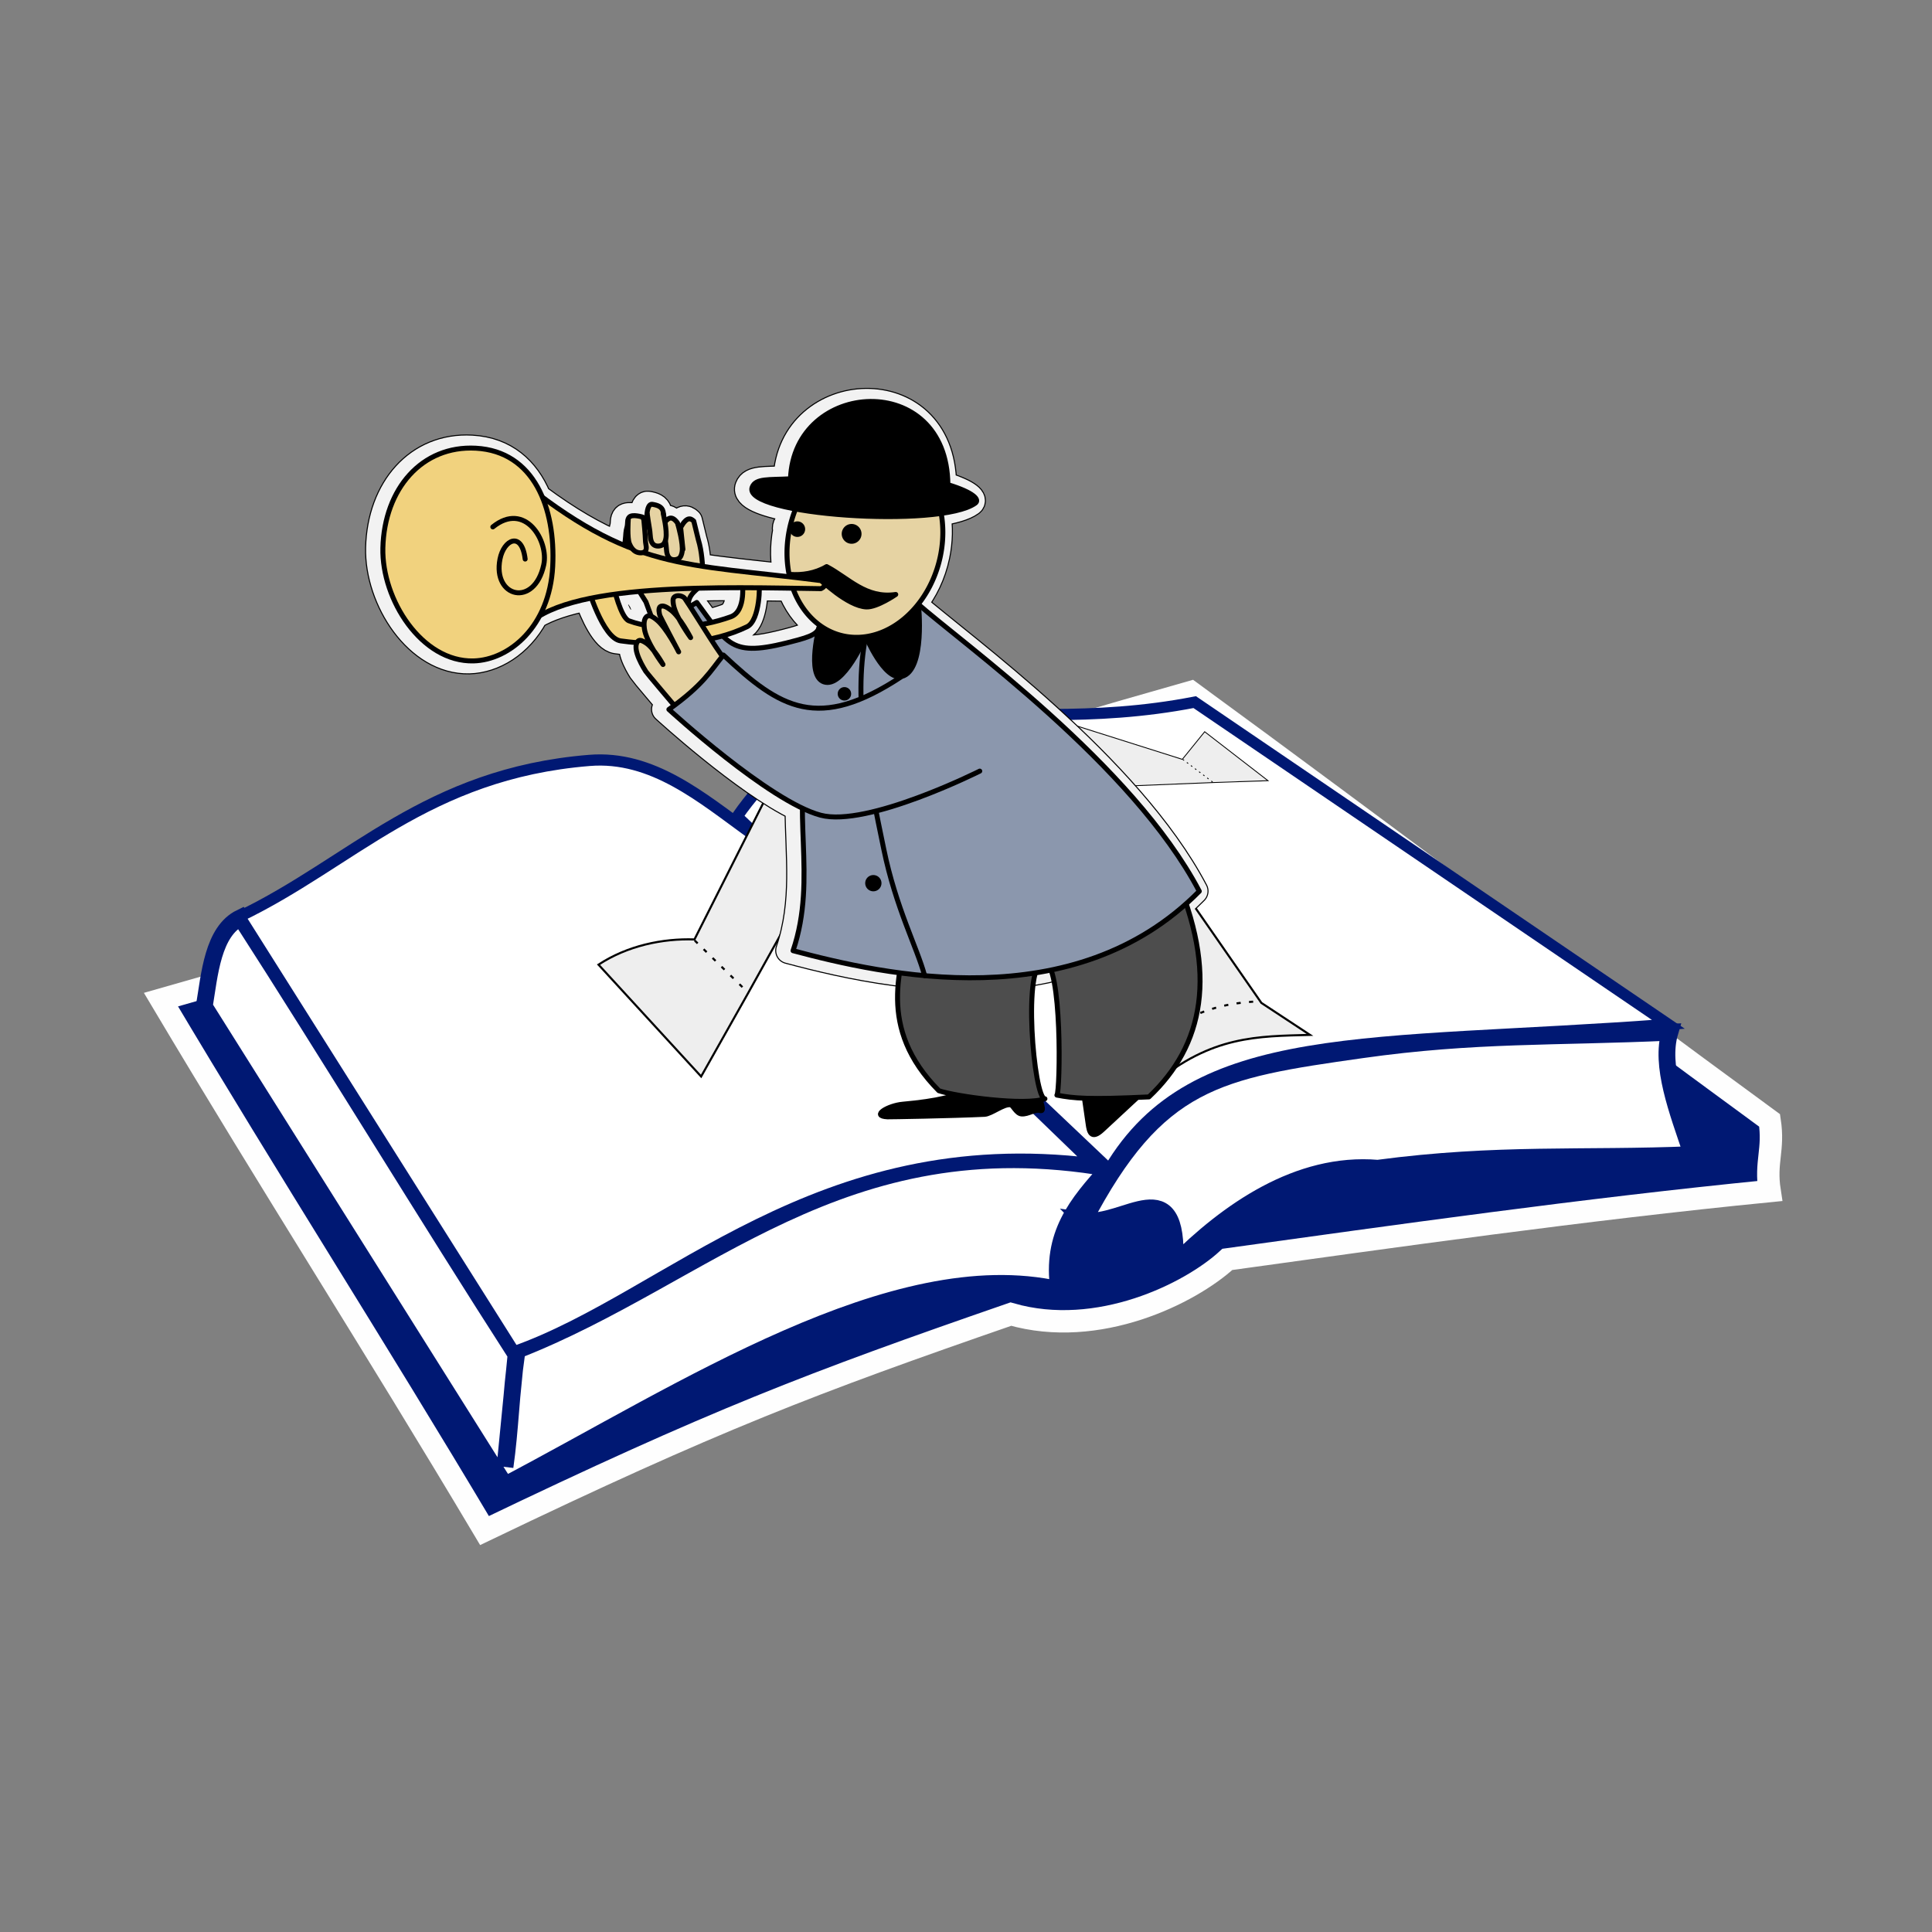 <svg:svg xmlns:dc="http://purl.org/dc/elements/1.1/" xmlns:ns1="http://sodipodi.sourceforge.net/DTD/sodipodi-0.dtd" xmlns:ns2="http://www.inkscape.org/namespaces/inkscape" xmlns:ns4="http://creativecommons.org/ns#" xmlns:rdf="http://www.w3.org/1999/02/22-rdf-syntax-ns#" xmlns:svg="http://www.w3.org/2000/svg" height="1851.821" id="svg6248" version="1.0" viewBox="-143.566 -363.201 1851.821 1851.821" width="1851.821" ns1:docname="pop-up_book.svg" ns1:version="0.32" ns2:output_extension="org.inkscape.output.svg.inkscape" ns2:version="0.46">
  <svg:rect x="-143.566" y="-363.201" width="1851.821" height="1851.821" fill="#808080" stroke="none"/>
  <ns1:namedview bordercolor="#666666" borderopacity="1.0" fit-margin-bottom="0" fit-margin-left="0" fit-margin-right="0" fit-margin-top="0" id="base" pagecolor="#ffffff" showborder="true" showgrid="false" ns2:current-layer="layer1" ns2:cx="870.46136" ns2:cy="678.23873" ns2:document-units="px" ns2:pageopacity="0" ns2:pageshadow="2" ns2:window-height="946" ns2:window-maximized="1" ns2:window-width="1234" ns2:window-x="33" ns2:window-y="2" ns2:zoom="0.35" />
  <svg:g id="layer1" transform="translate(200.27 -311.28)" ns2:groupmode="layer" ns2:label="Layer 1">
    <svg:g id="g2198" transform="matrix(4.291 0 0 4.291 -1325.2 -428.3)">
      <svg:path d="m264.66 311.01c24.94 41.91 47.33 76.69 72.27 118.59 51.24-24.6 72.96-32.91 117.57-48.35 19.51 5.6 40.04-4.58 48.36-12.22 36.81-5.09 79.73-11.19 121.13-15.27-1.02-6.61 1.02-9.16 0-15.77-42.92-31.39-86.35-64.3-129.28-95.69-78.38 22.23-151.67 46.49-230.05 68.71z" id="path14684" style="fill-rule:evenodd;stroke:#fefefe;stroke-width:5;fill:#001873" ns1:nodetypes="cccccccc" />
      <svg:path d="m274.33 312.54c22.4 35.63 44.79 71.25 67.18 106.88 39.7-20.87 86.83-51.95 123.69-43.65-1.79-12.27 3.98-19.14 11.19-27.1-59.89-10.34-89.75 24.1-132.33 40.72-0.85 8.65-1.7 17.31-2.55 25.96 1.19-8.31 1.36-16.63 2.55-24.94-19.34-30.03-42.24-67.69-61.59-97.72-6.27 3.05-6.95 12.72-8.14 19.85z" id="path14685" style="fill-rule:evenodd;stroke:#001873;stroke-width:3.75;fill:#ffffff" ns1:nodetypes="ccccccccc" />
      <svg:path d="m470.79 360.38c16.46-31.39 29.8-33.6 62.1-38.17 25.29-3.58 43.03-2.74 68.82-3.92-2.21 7.46 1.58 17.32 4.97 27.33-24.26 1.02-43.43-0.51-70.23 3.05-17.82-1.52-33.59 9.67-45.3 21.38 1.02-21.71-11.2-8.31-20.36-9.67z" id="path14686" style="fill-rule:evenodd;stroke:#001873;stroke-width:3.75;fill:#ffffff" ns1:nodetypes="csccccc" />
      <svg:path d="m396.48 273.86l76.35 73.8c-61.67-7.64-94.59 29.77-129.28 41.99-20.02-31.73-41.31-65.49-61.33-97.22 25.11-12.04 41.69-31.89 78.13-34.86 14.12-1.15 25.11 8.31 36.13 16.29z" id="path14687" style="fill-rule:evenodd;stroke:#001873;stroke-width:2.5;fill:#ffffff" ns1:nodetypes="ccccsc" />
      <svg:path d="m476.5 348.92c18.95-32.03 58.06-27.36 124.88-32.39-35.27-24-70.54-47.99-105.81-71.98-46.19 9-77.26-10.08-102.21 25.55l83.14 78.82z" id="path950" style="fill-rule:evenodd;stroke:#001873;stroke-width:2.5;fill:#ffffff" ns1:nodetypes="ccccc" />
    </svg:g>
    <svg:g id="g4507" transform="matrix(.981 -.192 .192 .981 -124.59 101.38)">
      <svg:path d="m428.04 647.57l-133.34 171.72c-29.9-6.9-64.34-6.45-94.95 6.06l75.97 124.14 59.39-69.59 141.42-167.68-48.49-64.65z" id="path4428" style="fill-rule:evenodd;stroke:#000000;stroke-width:2;fill:#eeeeee" ns1:nodetypes="ccccccc" />
      <svg:path d="m494.97 333.52l40.41 58.59" id="path4430" style="stroke:#000000;stroke-dasharray:4, 8;stroke-width:2;fill:none" transform="translate(-200.27 486.78)" />
    </svg:g>
    <svg:g id="g4513" transform="matrix(-.024 .408 .408 .024 462.21 536.01)">
      <svg:path d="m197.72 435.66l96.98 383.63-67.73 48.57 105.89 154.94 11.85-127.43 23.58-237.12-170.57-222.59z" id="path4515" style="fill-rule:evenodd;stroke:#000000;stroke-width:2;fill:#eeeeee" ns1:nodetypes="ccccccc" />
      <svg:path d="m494.97 333.52l50.78 75.85" id="path4517" style="stroke:#000000;stroke-dasharray:4, 8;stroke-width:2;fill:none" transform="translate(-200.27 486.78)" ns1:nodetypes="cc" />
    </svg:g>
    <svg:path d="m486.14 332.86c-37.16 0.44-74.64 26.5-76.44 74.09-20.82 1.07-33.41-0.56-36.68 8.06-3.33 8.77 14.91 16.08 42.12 21.03-1.7 4.34-3.15 8.87-4.34 13.53-1.15 1.31-1.85 3.03-1.85 4.91 0 0.71 0.13 1.38 0.32 2.03-2.98 15.62-2.59 30.82 0.65 44.53-32.49-3.72-59.77-6.34-84.47-10.22-0.59-8.78-1.53-17.18-4.06-25.53l-4.34-17.78c-3.18-2.97-6.72-4.31-12.63 6.03l2.25 21.03-0.81-3.96c-0.77-8.56-3.91-19.47-3.91-19.47h-0.09l-0.37-1.82c-5.52-7.57-8.86-4.62-12.07-0.93-0.52-3.06-0.97-5.13-1.28-6.47-0.09-1.12-0.26-2.35-0.53-3.63-0.98-4.69-5.52-6.12-10.25-6.87-4.1-0.66-5.18 6.78-5.19 10.94 0 7.93 0.08 10.88-0.34 10.96l-3.72-9.62s-9.73-3.12-12.81-0.13c-2.32 2.26-1.31 6.33-2.22 9.44-1.48 5.06-1.03 6.89-1.69 12.13-0.23 1.81-0.37 3.79-0.5 5.81-24.33-10.04-49.47-24.49-78.94-46.31-11.02-26.37-31.52-45.23-63.75-47-51.785-2.85-87.744 38.9-89.12 95.56-1.204 49.56 37.254 109.47 86.81 108.28 23.39-0.56 48.64-15.65 63.38-43.19 12.64-7.55 29.81-13.05 49.72-17.03 5.43 15.04 15.99 39.35 27.9 41 5.19 0.72 10.39 1.31 15.63 1.75-4.23 8.23 7.98 26.54 8.59 27.66 0.63 1.15 25.48 30.44 27.25 32.53-1.66 1.24-3.37 2.48-5.19 3.78 0 0 76.45 70.19 127.97 94.69 0.12 44.56 7.02 89.46-8.97 136.53 26.51 7.08 62.04 15.89 102 21.22 38.19 4.47 95.05 2.22 130.19 0.09 5.03-0.8 10.05-1.75 15.06-2.78 44.5-12.95 75.22-24.2 129.53-63.53 4.27-3.8 8.48-7.79 12.6-11.97-63.2-120.13-223.19-234.73-269.22-274.87 10.27-12.7 18.02-28.64 21.78-46.6 2.96-14.13 3.15-28 0.94-40.75 14.38-2.1 25.72-5.31 31.78-9.75 4.33-3.17-1.11-10.01-26.25-17.72-0.44-54.96-37.28-80.13-74.44-79.68zm-124.72 178.46h2.5c0.34 8.73-0.67 24.01-11.4 27.88-5.81 2.09-12.05 3.92-18.53 5.44-4.13-5.48-8.64-11.8-14.07-19.16l-6.47 3.81c-0.55-0.85-1.06-1.66-1.59-2.47 0.29-7.56 5.18-11.23 9.16-15.03 13.54-0.35 27.12-0.47 40.4-0.47zm18.47 0.13c11.71 0.1 22.55 0.23 33.31 0.41 5.24 14.16 13.69 26.14 24.66 34.37v0.03c-0.01 0.03-0.43 1.64-1.06 4.31-2.16 4.84-7.67 7.51-19.88 10.85-42.68 11.66-57.54 10.77-72.15-3.91 8.29-2.35 16.17-5.27 23.43-8.81 9.61-4.68 11.83-27.23 11.69-37.25zm-115 3.44c3.42 5.55 6.28 10.03 6.28 10.03l5.07 13.81c-1.29-0.52-2.59-0.71-3.72-0.09-2.66 1.43-3.22 5.06-3.13 8.47-5.05-1-9.91-2.35-14.5-4.07-5.47-2.04-10.28-16.6-12.78-25.59 7.38-1 14.99-1.85 22.78-2.56zm6.85 49.75c1.04 0.05 2.08 0.11 3.12 0.15 1.23 2.39 2.58 4.72 3.91 6.94-2.25-2.85-4.71-5.46-7.03-7.09z" id="path4511" style="stroke-linejoin:round;stroke-dashoffset:1.5;stroke:#000000;stroke-linecap:round;stroke-width:26;fill:#ffffff" ns1:nodetypes="ccsccscccccccccccccsssccsssccsssccscsccccccccccscsccccscccccccccscscsccccscscccccc" />
    <svg:g id="g4519" transform="matrix(.526 -.851 .851 .526 -73.03 689.24)">
      <svg:path d="m328.14 731.87l-62.63 120.9-78.83 14.14c67.51 22.43 90.17 60.36 117.64 102.21l1.6-55.74 71.81-165.04-49.59-16.47z" id="path4521" style="fill-rule:evenodd;stroke:#000000;stroke-width:2;fill:#eeeeee" ns1:nodetypes="ccccccc" />
      <svg:path d="m446.93 369.15c30.01 15.89 47.05 36.67 60.12 55.9" id="path4523" style="stroke:#000000;stroke-dasharray:4, 8;stroke-width:2;fill:none" transform="translate(-200.27 486.78)" ns1:nodetypes="cc" />
    </svg:g>
    <svg:path d="m486.14 332.86c-37.16 0.44-74.64 26.5-76.44 74.09-20.82 1.07-33.41-0.56-36.68 8.06-3.33 8.77 14.91 16.08 42.12 21.03-1.7 4.34-3.15 8.87-4.34 13.53-1.15 1.31-1.85 3.03-1.85 4.91 0 0.71 0.13 1.38 0.32 2.03-2.98 15.62-2.59 30.82 0.65 44.53-32.49-3.72-59.77-6.34-84.47-10.22-0.59-8.78-1.53-17.18-4.06-25.53l-4.34-17.78c-3.18-2.97-6.72-4.31-12.63 6.03l2.25 21.03-0.81-3.96c-0.77-8.56-3.91-19.47-3.91-19.47h-0.09l-0.37-1.82c-5.52-7.57-8.86-4.62-12.07-0.93-0.52-3.06-0.97-5.13-1.28-6.47-0.09-1.12-0.26-2.35-0.53-3.63-0.98-4.69-5.52-6.12-10.25-6.87-4.1-0.66-5.18 6.78-5.19 10.94 0 7.93 0.08 10.88-0.34 10.96l-3.72-9.62s-9.73-3.12-12.81-0.13c-2.32 2.26-1.31 6.33-2.22 9.44-1.48 5.06-1.03 6.89-1.69 12.13-0.23 1.81-0.37 3.79-0.5 5.81-24.33-10.04-49.47-24.49-78.94-46.31-11.02-26.37-31.52-45.23-63.75-47-51.785-2.85-87.744 38.9-89.12 95.56-1.204 49.56 37.254 109.47 86.81 108.28 23.39-0.56 48.64-15.65 63.38-43.19 12.64-7.55 29.81-13.05 49.72-17.03 5.43 15.04 15.99 39.35 27.9 41 5.19 0.72 10.39 1.31 15.63 1.75-4.23 8.23 7.98 26.54 8.59 27.66 0.63 1.15 25.48 30.44 27.25 32.53-1.66 1.24-3.37 2.48-5.19 3.78 0 0 76.45 70.19 127.97 94.69 0.12 44.56 7.02 89.46-8.97 136.53 26.51 7.08 62.04 15.89 102 21.22 52.33 5.48 88.99 3.23 130.19 0.09 5.03-0.8 10.05-1.75 15.06-2.78 35.41-8.91 84.31-29.25 129.53-63.53 4.27-3.8 8.48-7.79 12.6-11.97-63.2-120.13-223.19-234.73-269.22-274.87 10.27-12.7 18.02-28.64 21.78-46.6 2.96-14.13 3.15-28 0.94-40.75 14.38-2.1 25.72-5.31 31.78-9.75 4.33-3.17-1.11-10.01-26.25-17.72-0.44-54.96-37.28-80.13-74.44-79.68zm-124.72 178.46h2.5c0.34 8.73-0.67 24.01-11.4 27.88-5.81 2.09-12.05 3.92-18.53 5.44-4.13-5.48-8.64-11.8-14.07-19.16l-6.47 3.81c-0.55-0.85-1.06-1.66-1.59-2.47 0.29-7.56 5.18-11.23 9.16-15.03 13.54-0.35 27.12-0.47 40.4-0.47zm18.47 0.13c11.71 0.1 22.55 0.23 33.31 0.41 5.24 14.16 13.69 26.14 24.66 34.37v0.03c-0.01 0.03-0.43 1.64-1.06 4.31-2.16 4.84-7.67 7.51-19.88 10.85-42.68 11.66-57.54 10.77-72.15-3.91 8.29-2.35 16.17-5.27 23.43-8.81 9.61-4.68 11.83-27.23 11.69-37.25zm-115 3.44c3.42 5.55 6.28 10.03 6.28 10.03l5.07 13.81c-1.29-0.52-2.59-0.71-3.72-0.09-2.66 1.43-3.22 5.06-3.13 8.47-5.05-1-9.91-2.35-14.5-4.07-5.47-2.04-10.28-16.6-12.78-25.59 7.38-1 14.99-1.85 22.78-2.56zm6.85 49.75c1.04 0.05 2.08 0.11 3.12 0.15 1.23 2.39 2.58 4.72 3.91 6.94-2.25-2.85-4.71-5.46-7.03-7.09z" id="path4434" style="stroke-linejoin:round;stroke-dashoffset:1.5;stroke:#f2f2f2;stroke-linecap:round;stroke-width:24;fill:#ffffff" ns1:nodetypes="ccsccscccccccccccccsssccsssccsssccscsccccccccccscsccccscccccccccscscsccccscscccccc" />
    <svg:g id="g5814" transform="matrix(3.799 0 0 3.799 2050.1 -204.44)">
      <svg:path d="m-357.2 312.72l1.6 11.07c0.23 1.6 0.63 4.16 3.57 1.43l12.5-11.61" id="path4960" style="stroke-linejoin:round;stroke-dashoffset:1.5;stroke:#000000;stroke-linecap:round;stroke-width:1.25;fill:#000000" ns1:nodetypes="cssc" ns2:connector-curvature="0" />
      <svg:path d="m-456.11 194.8c-1.78-5.68 3.58-5.6 3.39-8.9-0.19-3.4-0.3-6.5-1.24-9.59l-1.15-4.69c-0.83-0.78-1.76-1.13-3.31 1.6l0.58 5.53-1.36-6.65c-1.78-2.44-2.7-0.73-3.75 0.4 0 0 0.51-1.32 0.1-3.3-0.26-1.23-1.45-1.61-2.7-1.81-1.08-0.17-1.36 1.78-1.37 2.88 0 2.09 0.03 2.86-0.09 2.89l-0.97-2.54s-2.57-0.82-3.38-0.03c-0.61 0.59-0.35 1.67-0.58 2.49-0.39 1.33-0.27 1.81-0.44 3.19-0.33 2.55-0.36 6.1 0.81 8.4 1.2 2.34 4.39 7.34 4.39 7.34l3.15 8.56" id="path4914" style="stroke-linejoin:round;stroke-dashoffset:1.5;stroke:#000000;stroke-linecap:round;stroke-width:1.25;fill:#e6d3a3" ns1:nodetypes="csccccccsssccsssscc" ns2:connector-curvature="0" />
      <svg:path d="m-384.74 307.29c3.02 6.46-0.21 9.89-17.64 11.45-3.68 0.33-8.21 2.99-3.83 3.19 0.36 0.02 16.05-0.24 24.44-0.63 1.76-0.08 4.89-2.74 6.62-2.4 0.62 0.12 1.42 2.2 2.74 2.3 1.69 0.13 3.34-1.26 4.71-0.85 2.43 0.74-3.94-10.52-3.16-11.83" id="path4916" style="stroke-linejoin:round;stroke-dashoffset:1.5;stroke:#000000;stroke-linecap:round;stroke-width:1.25;fill:#000000" ns1:nodetypes="cssssssc" ns2:connector-curvature="0" />
      <svg:path d="m-393.27 315.34c4.58 1.51 21.73 3.84 26.76 2.03-2.79 0.25-5.84-34.92-0.17-34.56 4.54 0.28 4.05 32.85 3.19 33.64 4.28 0.81 7.85 1.17 23.22 0.45 13.72-12.93 17.59-31.08 6.25-56.83-21.58 12.63-49.29 17.25-66.09 12.09-2.92 12.01-8.92 27.3 6.84 43.18z" id="path4920" style="stroke-linejoin:round;stroke-dashoffset:1.5;stroke:#000000;stroke-linecap:round;stroke-width:1.25;fill:#4d4d4d" ns1:nodetypes="ccsccccc" ns2:connector-curvature="0" />
      <svg:path d="m-423.27 196.44c0.11 2.95-0.78 3.87-5.54 5.17-16.8 4.59-17.23 1.8-25.54-9.46l-13.03 7.68c3.56 7.02 19.62 33.63 41.96 26.61-5.6 17.65 1.68 34.97-4.64 53.57 22.79 6.09 70.89 17.04 102.5-15-16.89-32.12-60.08-62.75-71.43-72.86l-24.28 4.29z" id="path4922" style="stroke-linejoin:round;stroke-dashoffset:1.5;stroke:#000000;stroke-linecap:round;stroke-width:1.25;fill:#8b97ad" ns1:nodetypes="csccccccc" ns2:connector-curvature="0" />
      <svg:path d="m-423.3 197.61s-3.59 12.97 1.01 14.57c4.92 1.72 10.56-11.53 10.56-11.53s4.7 11.29 9.11 10.16c6.01-1.55 4.2-18.16 4.2-18.16" id="path4992" style="stroke:#000000;stroke-width:1.25;fill:#000000" ns1:nodetypes="cscsc" ns2:connector-curvature="0" />
      <svg:path d="m-411.73 200.65c-3.27 16.96 0.76 35.26 4.56 53.74 3.06 14.87 8.42 24.87 10.31 31.92" id="path4924" style="stroke-linejoin:round;stroke-dashoffset:1.5;stroke:#000000;stroke-linecap:round;stroke-width:1.25;fill:none" ns1:nodetypes="csc" ns2:connector-curvature="0" />
      <svg:path d="m-71.721 535.16a1.515 1.515 0 1 1 -3.03 0 1.515 1.515 0 1 1 3.03 0z" id="path4926" style="fill:#000000" transform="matrix(1.118 0 0 1.118 -335.22 -383.11)" ns1:cx="-73.236061" ns1:cy="535.16406" ns1:rx="1.5152289" ns1:ry="1.5152289" ns1:type="arc" />
      <svg:path d="m-71.721 535.16a1.515 1.515 0 1 1 -3.03 0 1.515 1.515 0 1 1 3.03 0z" id="path4928" style="fill:#000000" transform="matrix(1.236 0 0 1.236 -323.37 -423.22)" ns1:cx="-73.236061" ns1:cy="535.16406" ns1:rx="1.5152289" ns1:ry="1.5152289" ns1:type="arc" />
      <svg:path d="m-71.721 535.16a1.515 1.515 0 1 1 -3.03 0 1.515 1.515 0 1 1 3.03 0z" id="path4930" style="fill:#000000" transform="matrix(1.354 0 0 1.354 -310.64 -461.63)" ns1:cx="-73.236061" ns1:cy="535.16406" ns1:rx="1.5152289" ns1:ry="1.5152289" ns1:type="arc" />
      <svg:path d="m-52.023 499.11a17.046 21.529 0 1 1 -34.093 0 17.046 21.529 0 1 1 34.093 0z" id="path4932" style="stroke-linejoin:round;stroke-dashoffset:1.5;stroke:#000000;stroke-linecap:round;stroke-width:1.109;fill:#e6d3a3" transform="matrix(1.116 .203 -.23 1.097 -220.05 -356.43)" ns1:cx="-69.069183" ns1:cy="499.11426" ns1:rx="17.046324" ns1:ry="21.528875" ns1:type="arc" />
      <svg:path d="m-421.59 183.1c-2.93 1.74-6.28 2.19-9.19 1.97 0.22 1.03 0.48 2.03 0.82 3 2.62-0.2 5.47-0.91 6.78-1.72 0 0 6.93 6.75 11.62 6.93 2.69 0.11 7.41-3.15 7.41-3.15-7.56 1.13-11.9-4.13-17.44-7.03z" id="path4934" style="stroke-linejoin:round;stroke-dashoffset:1.5;stroke:#000000;stroke-linecap:round;stroke-width:1.25;fill:#000000" ns2:connector-curvature="0" />
      <svg:path d="m-71.721 535.16a1.515 1.515 0 1 1 -3.03 0 1.515 1.515 0 1 1 3.03 0z" id="path4936" style="fill:#000000" transform="matrix(1.295 0 0 1.295 -334.13 -519.38)" ns1:cx="-73.236061" ns1:cy="535.16406" ns1:rx="1.5152289" ns1:ry="1.5152289" ns1:type="arc" />
      <svg:path d="m-430.71 160.95c-5.49 0.28-8.8-0.15-9.66 2.12-2.68 7.05 47.54 10.42 56.29 4.02 1.14-0.84-0.3-2.64-6.91-4.67-0.24-28.94-38.78-26.52-39.72-1.47z" id="path4938" style="stroke-linejoin:round;stroke-dashoffset:1.5;stroke:#000000;stroke-linecap:round;stroke-width:1.25;fill:#000000" ns1:nodetypes="csscc" ns2:connector-curvature="0" />
      <svg:path d="m-71.721 535.16a1.515 1.515 0 1 1 -3.03 0 1.515 1.515 0 1 1 3.03 0z" id="path4940" style="fill:#000000" transform="matrix(1.648 0 0 1.648 -294.59 -707.1)" ns1:cx="-73.236061" ns1:cy="535.16406" ns1:rx="1.5152289" ns1:ry="1.5152289" ns1:type="arc" />
      <svg:path d="m-475.32 188.16s1.76 7.83 3.85 8.62c7.6 2.84 18.06 1.74 25.71-1.02 4.01-1.45 2.86-8.97 2.86-8.97l4.18 0.39c0.37 0 0.35 9.49-2.92 11.08-8.71 4.25-20.66 5.14-31.93 3.58-4.56-0.64-8.37-13.89-8.37-13.89l6.62 0.21z" id="path4942" style="stroke-linejoin:round;stroke-dashoffset:1.5;stroke:#000000;stroke-linecap:round;stroke-width:1.25;fill:#f1d27e" ns1:nodetypes="cssccsscc" ns2:connector-curvature="0" />
      <svg:path d="m-423 186.64c-34.98-4.47-47.47-2.28-76.9-26.17l1.85 38.46c9.58-12.17 51.26-10.58 75.03-10.26 1.55-0.75 0.83-1.39 0.02-2.03z" id="path4944" style="stroke-linejoin:round;stroke-dashoffset:1.5;stroke:#000000;stroke-linecap:round;stroke-width:1.25;fill:#f1d27e" ns1:nodetypes="cccccc" ns2:connector-curvature="0" />
      <svg:path d="m-462.56 173.06s0.14 2.76 0.39 4.12c0.24 1.32 0 3.06 1.07 3.88 0.58 0.44 1.57 0.38 2.19 0 0.53-0.31 0.74-1.02 0.85-1.63 0.36-2.06-1.02-6.85-1.02-6.85" id="path4946" style="stroke-linejoin:round;stroke-dashoffset:1.5;stroke:#000000;stroke-linecap:round;stroke-width:1.25;fill:#e6d3a3" ns1:nodetypes="cssssc" ns2:connector-curvature="0" />
      <svg:path d="m-471.64 171.37s-0.31 4.49 0.3 5.96c0.35 0.85 0.94 1.74 1.79 2.09 0.67 0.28 1.66 0.35 2.16-0.17 0.61-0.64 0.11-1.77 0.09-2.66-0.03-1.44-0.38-4.97-0.38-4.97" id="path4948" style="stroke-linejoin:round;stroke-dashoffset:1.5;stroke:#000000;stroke-linecap:round;stroke-width:1.25;fill:#e6d3a3" ns1:nodetypes="cssssc" ns2:connector-curvature="0" />
      <svg:path d="m-466.84 169.88s0.34 2.5 0.59 3.85c0.24 1.32 0 3.07 1.07 3.88 0.58 0.44 1.57 0.39 2.19 0.01 0.52-0.32 0.74-1.03 0.85-1.63 0.36-2.06-0.67-6.25-0.67-6.25" id="path4950" style="stroke-linejoin:round;stroke-dashoffset:1.5;stroke:#000000;stroke-linecap:round;stroke-width:1.25;fill:#e6d3a3" ns1:nodetypes="cssssc" ns2:connector-curvature="0" />
      <svg:path d="m-510.08 153.23c-13.63-0.75-23.1 10.25-23.47 25.16-0.31 13.05 9.82 28.82 22.86 28.51 9.08-0.22 19.21-8.74 19.99-23.83 0.75-14.71-4.67-29.03-19.38-29.84z" id="path4952" style="stroke-linejoin:round;stroke-dashoffset:1.5;stroke:#000000;stroke-linecap:round;stroke-width:1.25;fill:#f1d27e" ns1:nodetypes="sssss" ns2:connector-curvature="0" />
      <svg:path d="m-505.81 173.09c8.13-6.58 14.16 3.53 12.85 9.56-2.37 10.9-12.94 8.22-11.04-1.45 0.96-4.9 5.49-7.16 6.35 0" id="path4954" style="stroke-linejoin:round;stroke-dashoffset:1.5;stroke:#000000;stroke-linecap:round;stroke-width:1.25;fill:none" ns1:nodetypes="ssss" ns2:connector-curvature="0" />
      <svg:path d="m-459.77 218.43s-7.25-8.54-7.42-8.86c-0.17-0.31-3.82-5.77-1.98-7.67 0.47-0.49 1.4 0.08 1.97 0.44 1.97 1.24 4.33 5.46 4.33 5.46s-4.31-5.72-4.71-9.12c-0.12-1.05-0.17-2.57 0.76-3.07 0.67-0.36 1.54 0.3 2.15 0.76 2.67 2.02 5.75 8.24 5.75 8.24s-4.66-8.85-4.75-9.2c-0.1-0.36-0.49-1.78 0.11-2.2 0.74-0.52 1.86 0.28 2.59 0.81 2.34 1.69 5.07 7 5.07 7s-3.78-5.18-4.32-8.23c-0.12-0.69-0.29-1.67 0.28-2.08 0.72-0.52 2.12-0.24 2.61 0.49 3.28 4.86 9.82 15.93 10.44 15.46" id="path4956" style="stroke-linejoin:round;stroke-dashoffset:1.5;stroke:#000000;stroke-linecap:round;stroke-width:1.25;fill:#e6d3a3" ns1:nodetypes="cssscssscssscsssc" ns2:connector-curvature="0" />
      <svg:path d="m-402.62 210.81c-21.14 13.99-30.68 8.07-45.02-5.4-3.28 4.05-5.03 7.49-13.75 13.73 0 0 25.28 23.21 38.27 26.68 11.75 3.14 40.17-11.12 40.17-11.12" id="path4958" style="stroke-linejoin:round;stroke-dashoffset:1.5;stroke:#000000;stroke-linecap:round;stroke-width:1.25;fill:#8b97ad" ns1:nodetypes="cccsc" ns2:connector-curvature="0" />
    </svg:g>
  </svg:g>
</svg:svg>